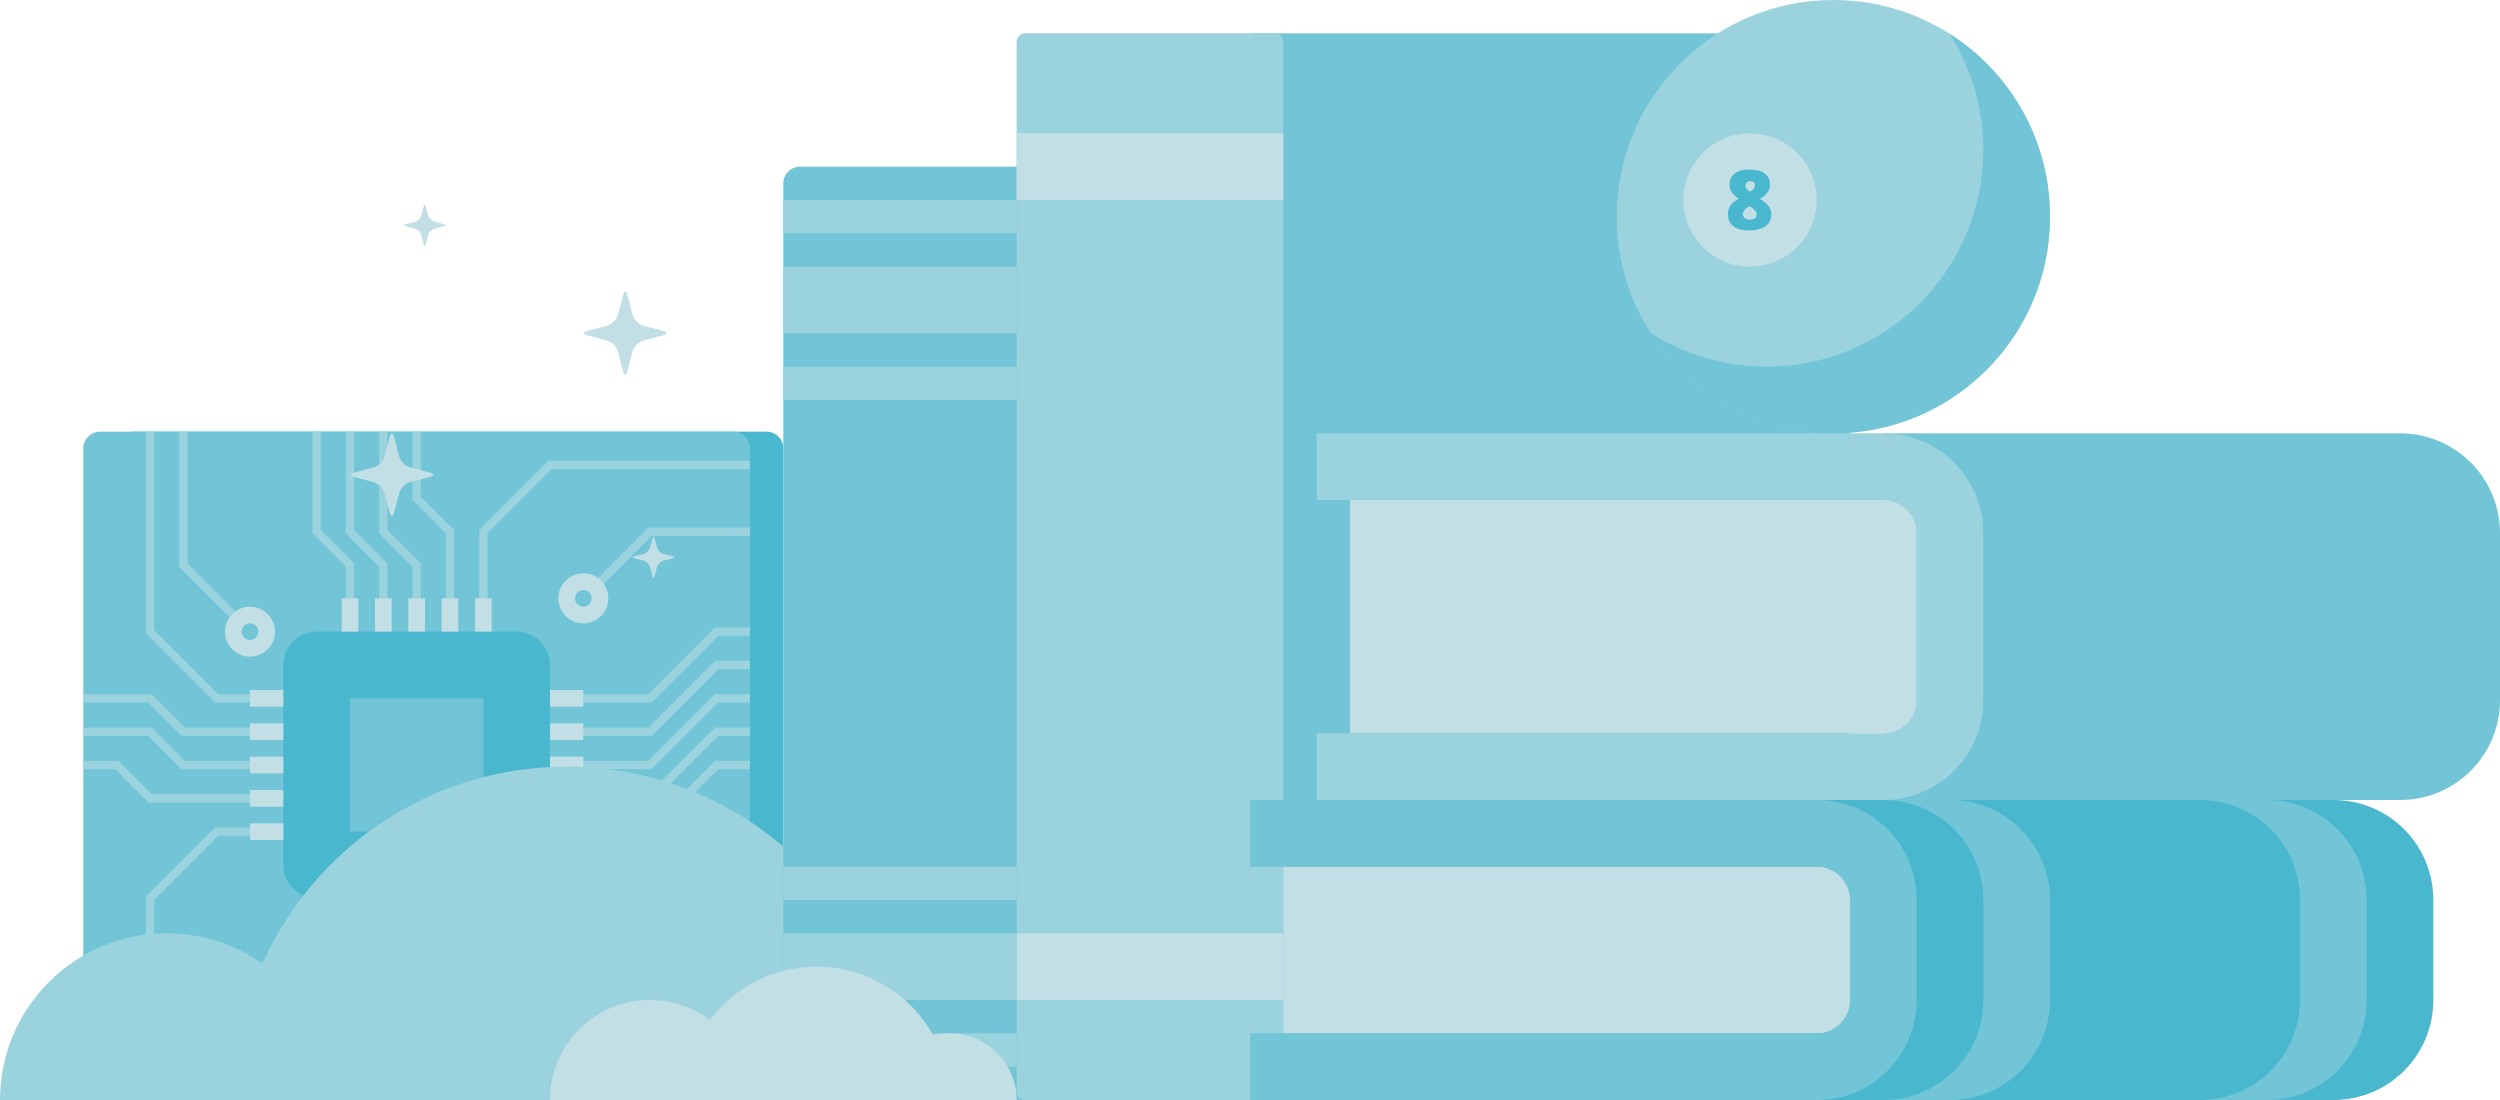 <svg xmlns="http://www.w3.org/2000/svg" width="600" height="264" viewBox="0 0 600 264"><path fill="#49B8CF" d="M188 260c0 2.2-1.8 4-4 4h-152c-2.2 0-4-1.8-4-4v-152.4c0-2.2 1.8-4 4-4h152c2.2 0 4 1.8 4 4v152.4z"/><path fill="#71C5D6" d="M180 260c0 2.2-1.8 4-4 4h-152c-2.2 0-4-1.8-4-4v-152.4c0-2.2 1.8-4 4-4h152c2.2 0 4 1.8 4 4v152.4z"/><path fill="#9AD2DE" d="M156.4 168.6h-96.4v-2h95.6l16-16h8.4v2h-7.6M156.4 176.6h-24.4v-2h23.6l16-16h8.4v2h-7.6M156.4 184.6h-24.4v-2h23.6l16-16h8.4v2h-7.6M156.4 192.6h-24.4v-2h23.6l16-16h8.4v2h-7.6m-96.4 0h-32.4l-8-8h-15.6v-2h16.4l8 8h31.6M76 184.6h-32.4l-8-8h-15.6v-2h16.4l8 8h31.6m0 10h-40.4l-8-8h-7.6v-2h8.4l8 8h39.6m-8-22h-16.4l-16.6-16.6v-48.4h2v47.6l15.4 15.4h15.6m-31 97.4h-2v-48.8l16.6-16.6h16.4v2h-15.6l-15.4 15.4m119.4-15.4h-24.4v-2h23.6l16-16h8.4v2h-7.6m-111.4 79.4h-2v-8.8l24-24v-15.6h2v16.4l-24 24m40 8h-2v-16l-8-8v-24.4h2v23.6l8 8M109 264h-2v-16l-8-8v-24.4h2v23.6l8 8M117 264h-2v-16l-8-8v-24.4h2v23.6l8 8M125 264h-2v-16l-8-8v-24.4h2v23.6l8 8m-8-87.6h-2v-32.4l16.6-16.6h48.4v2h-47.6l-15.4 15.4m-8 31.6h-2v-31.6l-8-8v-16.4h2v15.6l8 8m-8 40.4h-2v-31.6l-8-8v-24.4h2v23.6l8 8M93 167.6h-2v-31.6l-8-8v-24.4h2v23.6l8 8M85 167.6h-2v-31.6l-8-8v-24.4h2v23.6l8 8"/><g fill="#C2DFE5"><path d="M82 143.6h4v80h-4zm8 0h4v80h-4zm8 0h4v80h-4zm8 0h4v80h-4zm8 0h4v80h-4zM60 165.6h80v4h-80zm0 8h80v4h-80zm0 8h80v4h-80zm0 8h80v4h-80zm0 8h80v4h-80z"/></g><path fill="#49B8CF" d="M132 207.6c0 4.4-3.6 8-8 8h-48c-4.4 0-8-3.6-8-8v-48c0-4.4 3.6-8 8-8h48c4.4 0 8 3.6 8 8v48z"/><path fill="#71C5D6" d="M84 167.6h32v32h-32z"/><path fill="#9AD2DE" d="M136.7 148.3l-1.4-1.4 20.3-20.3h24.4v2h-23.6"/><circle fill="#71C5D6" cx="140" cy="143.6" r="4"/><path fill="#C2DFE5" d="M140 149.6c-3.3 0-6-2.7-6-6s2.7-6 6-6 6 2.7 6 6-2.7 6-6 6zm0-8c-1.1 0-2 .9-2 2s.9 2 2 2 2-.9 2-2-.9-2-2-2z"/><path fill="#9AD2DE" d="M59.3 152.3l-16.3-16.3v-32.4h2v31.6l15.7 15.7"/><circle fill="#71C5D6" cx="60" cy="151.6" r="4"/><path fill="#C2DFE5" d="M60 157.6c-3.3 0-6-2.7-6-6s2.7-6 6-6 6 2.7 6 6-2.7 6-6 6zm0-8c-1.1 0-2 .9-2 2s.9 2 2 2 2-.9 2-2-.9-2-2-2z"/><path fill="#9AD2DE" d="M143 231.6h2v32.4h-2zm16 0h2v32.4h-2z"/><circle fill="#71C5D6" cx="144" cy="231.6" r="4"/><path fill="#C2DFE5" d="M144 237.6c-3.3 0-6-2.7-6-6s2.7-6 6-6 6 2.7 6 6-2.7 6-6 6zm0-8c-1.1 0-2 .9-2 2s.9 2 2 2 2-.9 2-2-.9-2-2-2z"/><circle fill="#71C5D6" cx="160" cy="231.6" r="4"/><path fill="#C2DFE5" d="M160 237.6c-3.3 0-6-2.7-6-6s2.7-6 6-6 6 2.7 6 6-2.7 6-6 6zm0-8c-1.1 0-2 .9-2 2s.9 2 2 2 2-.9 2-2-.9-2-2-2z"/><g fill="#9AD2DE"><path d="M228 232c17.7 0 32 14.3 32 32h-64c0-17.7 14.3-32 32-32zM136 184c44.2 0 80 35.8 80 80h-160c0-44.2 35.8-80 80-80zM40 224c22.1 0 40 17.9 40 40h-80c0-22.1 17.9-40 40-40zm164 24c8.8 0 16 7.2 16 16h-32c0-8.8 7.2-16 16-16z"/><circle cx="192" cy="236" r="28"/></g><path fill="#71C5D6" d="M188 260c0 2.2 1.8 4 4 4h56c2.2 0 4-1.8 4-4v-216c0-2.2-1.8-4-4-4h-56c-2.2 0-4 1.8-4 4v216z"/><path d="M188 64h56v16h-56zm0 24h56v8h-56zm0-40h56v8h-56zM188 224h56v16h-56zm0 24h56v8h-56zm0-40h56v8h-56z" fill="#9AD2DE"/><path fill="#71C5D6" d="M440 8c2.2 0 4 1.8 4 4v248c0 2.2-1.8 4-4 4h-140v-256h140z"/><path fill="#9AD2DE" d="M244 262c0 1.1.9 2 2 2h60c1.1 0 2-.9 2-2v-252c0-1.1-.9-2-2-2h-60c-1.1 0-2 .9-2 2v252z"/><path fill="#C2DFE5" d="M244 32h64v16h-64zm0 192h64v16h-64z"/><path fill="#49B8CF" d="M560 192c13.3 0 24 10.7 24 24v24c0 13.3-10.7 24-24 24h-124v-72h124z"/><path fill="#71C5D6" d="M552 240v-24c0-13.3-10.7-24-24-24h16c13.3 0 24 10.7 24 24v24c0 13.3-10.7 24-24 24h-16c13.3 0 24-10.7 24-24zm-76 0v-24c0-13.3-10.7-24-24-24h16c13.3 0 24 10.7 24 24v24c0 13.3-10.7 24-24 24h-16c13.3 0 24-10.7 24-24z"/><path fill="#C2DFE5" d="M308 208h136v40h-136z"/><path fill="#71C5D6" d="M436 192c13.3 0 24 10.7 24 24v24c0 13.3-10.7 24-24 24h-136v-16h136c4.4 0 8-3.6 8-8v-24c0-4.4-3.6-8-8-8h-136v-16h136zM576 104c13.3 0 24 10.7 24 24v40c0 13.3-10.7 24-24 24h-124v-88h124z"/><path fill="#C2DFE5" d="M324 120h136v56h-136z"/><path fill="#9AD2DE" d="M452 104c13.3 0 24 10.7 24 24v40c0 13.3-10.7 24-24 24h-136v-16h136c4.4 0 8-3.6 8-8v-40c0-4.4-3.6-8-8-8h-136v-16h136z"/><circle fill="#9AD2DE" cx="440" cy="52" r="52"/><path fill="#71C5D6" d="M467.9 8.1c5.1 8.1 8.1 17.6 8.1 27.9 0 28.7-23.3 52-52 52-10.3 0-19.8-3-27.9-8.1 9.2 14.5 25.4 24.1 43.9 24.1 28.7 0 52-23.3 52-52 0-18.5-9.6-34.7-24.1-43.9z"/><circle fill="#C2DFE5" cx="420" cy="48" r="16"/><path fill="#49B8CF" d="M420 40.7c1.5 0 2.7.3 3.5.9s1.3 1.5 1.3 2.6c0 .8-.2 1.4-.6 2s-1 1.1-1.9 1.5c1.1.6 1.8 1.2 2.2 1.8s.6 1.2.6 1.9c0 1.3-.5 2.3-1.4 2.9s-2.2 1-3.8 1c-1.7 0-3-.3-3.9-1s-1.3-1.7-1.3-2.9c0-.8.2-1.5.6-2.1s1.1-1.1 2-1.6c-.8-.5-1.3-1.1-1.7-1.6s-.5-1.2-.5-1.9c0-1.1.4-1.9 1.3-2.6s2.1-.9 3.6-.9zm-1.7 10.6c0 .4.1.7.4 1s.7.4 1.2.4c1.1 0 1.7-.4 1.7-1.3 0-.3-.1-.6-.4-.9s-.7-.7-1.3-1c-.6.3-1 .6-1.2.9s-.4.5-.4.9zm1.7-7.8c-.3 0-.6.1-.8.3s-.3.4-.3.7c0 .6.4 1.1 1.1 1.5.5-.3.8-.5.9-.7s.3-.5.3-.8c0-.3-.1-.6-.3-.8s-.6-.2-.9-.2z"/><path fill="#C2DFE5" d="M156 240c5.4 0 10.4 1.8 14.4 4.8 5.8-7.8 15.1-12.8 25.6-12.8 12.1 0 22.6 6.7 28 16.5 1.3-.3 2.6-.5 4-.5 8.8 0 16 7.2 16 16h-112c0-13.3 10.7-24 24-24zm-6.5-169.1c.3-1.2.8-1.2 1.1 0l1.2 4.6c.3 1.2 1.5 2.4 2.7 2.7l4.6 1.2c1.2.3 1.2.8 0 1.1l-4.6 1.2c-1.2.3-2.4 1.5-2.7 2.7l-1.2 4.6c-.3 1.2-.8 1.2-1.1 0l-1.2-4.6c-.3-1.2-1.5-2.4-2.7-2.7l-4.6-1.2c-1.2-.3-1.2-.8 0-1.1l4.6-1.2c1.2-.3 2.4-1.5 2.7-2.7l1.2-4.6zm-56 34c.3-1.2.8-1.2 1.1 0l1.2 4.6c.3 1.2 1.5 2.4 2.7 2.7l4.6 1.2c1.2.3 1.2.8 0 1.1l-4.6 1.2c-1.2.3-2.4 1.5-2.7 2.7l-1.2 4.6c-.3 1.2-.8 1.2-1.1 0l-1.2-4.6c-.3-1.2-1.5-2.4-2.7-2.7l-4.6-1.2c-1.2-.3-1.2-.8 0-1.1l4.6-1.2c1.2-.3 2.4-1.5 2.7-2.7l1.2-4.6zm8.2-55.4c.2-.6.4-.6.5 0l.6 2.3c.2.6.8 1.2 1.4 1.4l2.3.6c.6.2.6.4 0 .5l-2.3.6c-.6.2-1.2.8-1.4 1.4l-.6 2.3c-.2.6-.4.6-.5 0l-.6-2.3c-.2-.6-.8-1.2-1.4-1.4l-2.3-.6c-.6-.2-.6-.4 0-.5l2.3-.6c.6-.2 1.2-.8 1.4-1.4l.6-2.3zm54.9 79.7c.2-.6.4-.6.5 0l.6 2.3c.2.6.8 1.2 1.4 1.4l2.3.6c.6.2.6.4 0 .5l-2.3.6c-.6.2-1.2.8-1.4 1.4l-.6 2.3c-.2.6-.4.6-.5 0l-.6-2.3c-.2-.6-.8-1.2-1.4-1.4l-2.3-.6c-.6-.2-.6-.4 0-.5l2.3-.6c.6-.2 1.2-.8 1.4-1.4l.6-2.3z"/></svg>